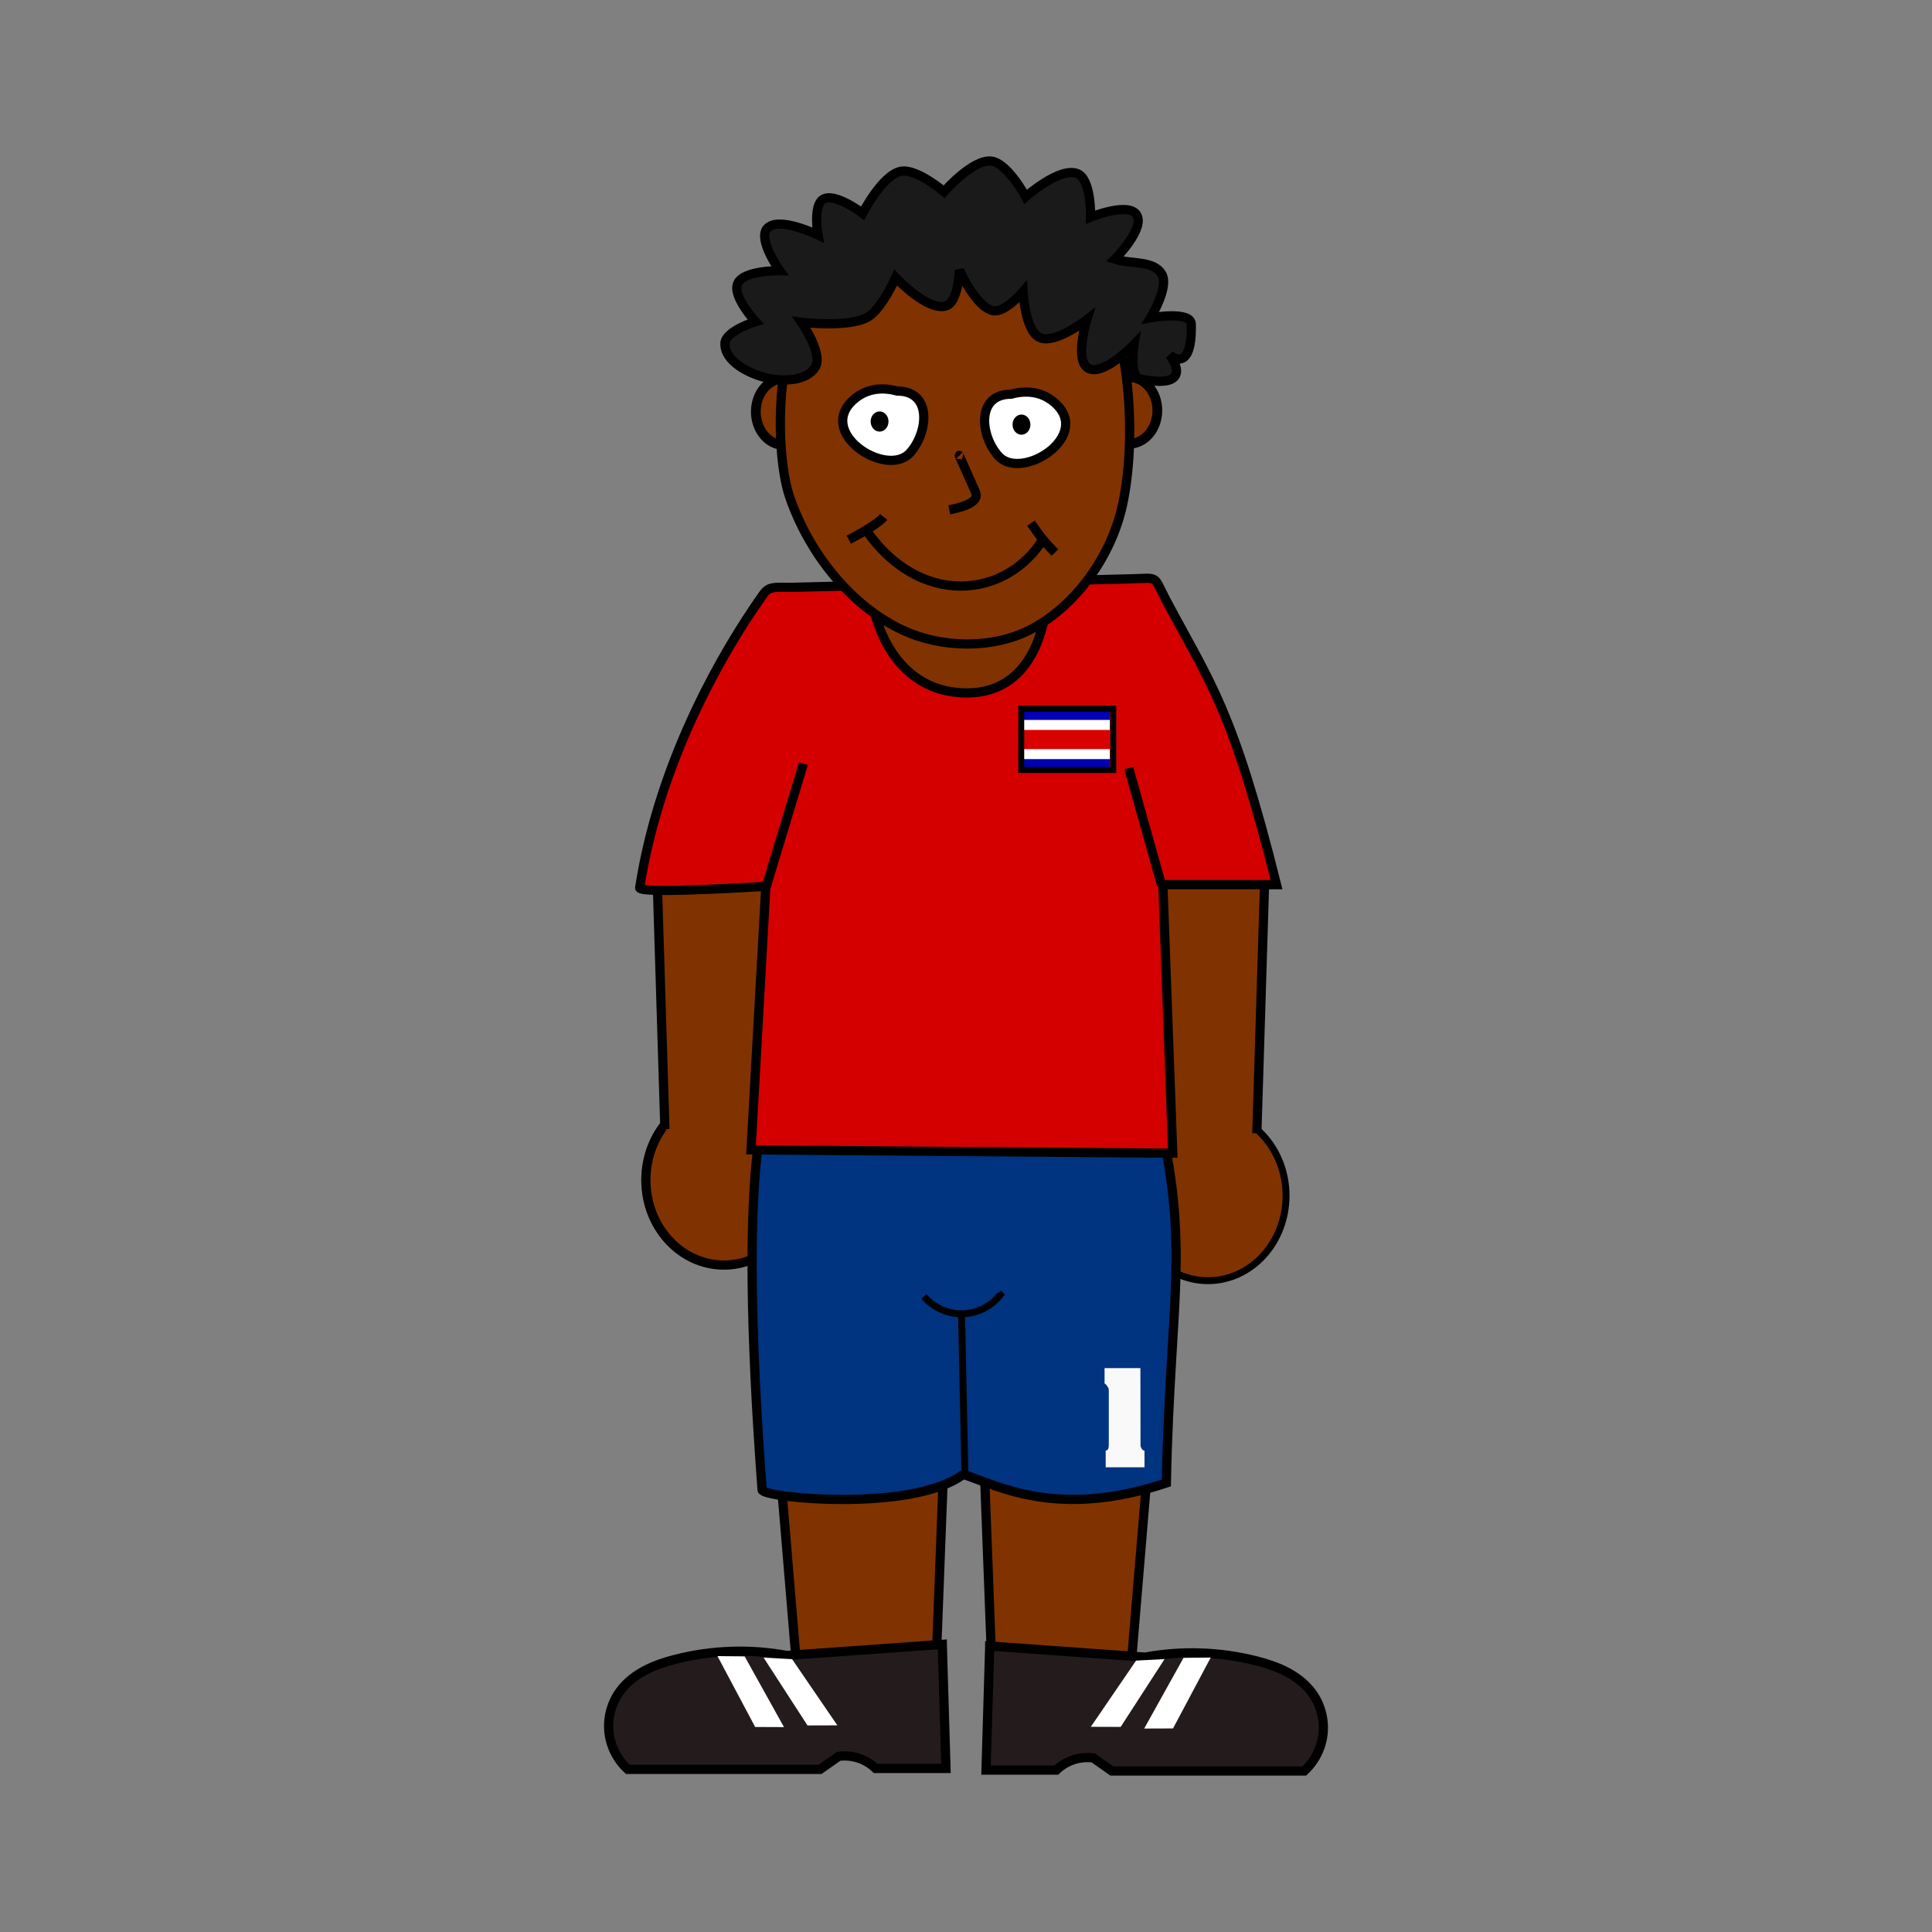<svg:svg xmlns:dc="http://purl.org/dc/elements/1.1/" xmlns:ns1="http://sodipodi.sourceforge.net/DTD/sodipodi-0.dtd" xmlns:ns2="http://www.inkscape.org/namespaces/inkscape" xmlns:ns4="http://creativecommons.org/ns#" xmlns:rdf="http://www.w3.org/1999/02/22-rdf-syntax-ns#" xmlns:svg="http://www.w3.org/2000/svg" height="837.682" id="svg2" version="1.1" viewBox="-261.892 -67.799 837.682 837.682" width="837.682" ns1:docname="soccer_costa rica.svg" ns2:export-filename="C:\Users\Isenberg\Documents\CloudStation\Fu&#223;baller\soccer_costa rica.png" ns2:export-xdpi="114.73759" ns2:export-ydpi="114.73759" ns2:version="0.91 r13725">
  <svg:rect x="-261.892" y="-67.799" width="837.682" height="837.682" fill="#808080" stroke="none"/>
  <svg:defs id="defs4">
    <ns2:path-effect effect="spiro" id="path-effect4138" is_visible="true" />
    <ns2:path-effect effect="spiro" id="path-effect4192-6-2" is_visible="true" />
    <ns2:path-effect effect="spiro" id="path-effect4192-3-1" is_visible="true" />
    <ns2:path-effect effect="spiro" id="path-effect4192-2" is_visible="true" />
    <ns2:path-effect effect="spiro" id="path-effect4192-6" is_visible="true" />
    <ns2:path-effect effect="spiro" id="path-effect4192-3" is_visible="true" />
    <ns2:path-effect effect="spiro" id="path-effect4192" is_visible="true" />
    <ns2:path-effect effect="spiro" id="path-effect4188" is_visible="true" />
    <ns2:path-effect effect="spiro" id="path-effect4184" is_visible="true" />
    <ns2:path-effect effect="spiro" id="path-effect4176" is_visible="true" />
    <ns2:path-effect effect="spiro" id="path-effect4172" is_visible="true" />
    <ns2:path-effect effect="spiro" id="path-effect4162" is_visible="true" />
    <ns2:path-effect effect="spiro" id="path-effect4158" is_visible="true" />
    <ns2:path-effect effect="spiro" id="path-effect4157-7" is_visible="true" />
    <ns2:path-effect effect="spiro" id="path-effect4157" is_visible="true" />
    <ns2:path-effect effect="spiro" id="path-effect4180" is_visible="true" />
    <ns2:path-effect effect="spiro" id="path-effect4273" is_visible="true" />
    <ns2:path-effect effect="spiro" id="path-effect4269" is_visible="true" />
    <ns2:path-effect effect="spiro" id="path-effect4302" is_visible="true" />
    <ns2:path-effect effect="spiro" id="path-effect4306" is_visible="true" />
    <ns2:path-effect effect="spiro" id="path-effect4310" is_visible="true" />
    <ns2:path-effect effect="spiro" id="path-effect4302-2" is_visible="true" />
    <ns2:path-effect effect="spiro" id="path-effect4306-8" is_visible="true" />
    <ns2:path-effect effect="spiro" id="path-effect4310-6" is_visible="true" />
    <svg:clipPath id="band">
      <svg:circle cx="0" cy="0" id="circle53" r="735" />
    </svg:clipPath>
    <svg:clipPath id="gcut">
      <svg:path d="m -31.5,0 0,-70 63,0 0,70 z M 0,-47 l 0,12 31.5,0 0,-12 z" id="path11" ns2:connector-curvature="0" />
    </svg:clipPath>
  </svg:defs>
  <ns1:namedview bordercolor="#666666" borderopacity="1.0" fit-margin-bottom="0" fit-margin-left="0" fit-margin-right="0" fit-margin-top="0" id="base" pagecolor="#ffffff" showgrid="false" ns2:current-layer="layer1" ns2:cx="209.73841" ns2:cy="200.60159" ns2:document-units="px" ns2:pageopacity="0.0" ns2:pageshadow="2" ns2:window-height="961" ns2:window-maximized="1" ns2:window-width="1280" ns2:window-x="-8" ns2:window-y="-8" ns2:zoom="1.8101934" />
  <svg:g id="layer1" transform="translate(-168.989,-543.925)" ns2:groupmode="layer" ns2:label="Ebene 1">
    <svg:ellipse cx="396.571" cy="654.076" id="path4387-0" rx="12.334" ry="14.479" style="fill:#803300;fill-opacity:1;stroke:#000000;stroke-width:4.223;stroke-miterlimit:4;stroke-dasharray:none;stroke-opacity:1" />
    <svg:ellipse cx="247.143" cy="654.648" id="path4387-0-4" rx="12.334" ry="14.479" style="fill:#803300;fill-opacity:1;stroke:#000000;stroke-width:4.223;stroke-miterlimit:4;stroke-dasharray:none;stroke-opacity:1" />
    <svg:ellipse cx="220.982" cy="987.777" id="path4250" rx="33.851" ry="36.86" style="fill:#803300;fill-opacity:1;stroke:#000000;stroke-width:4;stroke-miterlimit:4;stroke-dasharray:none;stroke-opacity:1" />
    <svg:ellipse cx="430.857" cy="994.548" id="path4250-7" rx="33.851" ry="36.86" style="fill:#803300;fill-opacity:1;stroke:#000000;stroke-width:3;stroke-miterlimit:4;stroke-dasharray:none;stroke-opacity:1" />
    <svg:path d="m 245.03,978.815 1.01,-126.774 -54.043,4.041 3.398,109.667" id="path6385" style="fill:#803300;fill-opacity:1;fill-rule:evenodd;stroke:#000000;stroke-width:4;stroke-linecap:butt;stroke-linejoin:miter;stroke-miterlimit:4;stroke-dasharray:none;stroke-opacity:1" ns1:nodetypes="cccc" ns2:connector-curvature="0" />
    <svg:path d="m 402.406,980.58 -1.01,-126.774 54.043,4.041 -3.398,109.667" id="path6385-0" style="fill:#803300;fill-opacity:1;fill-rule:evenodd;stroke:#000000;stroke-width:4;stroke-linecap:butt;stroke-linejoin:miter;stroke-miterlimit:4;stroke-dasharray:none;stroke-opacity:1" ns1:nodetypes="cccc" ns2:connector-curvature="0" />
    <svg:path d="m 312.327,1214.866 4.582,-120.346 -73.329,-2.388 9.112,108.953" id="path6385-4" style="fill:#803300;fill-opacity:1;fill-rule:evenodd;stroke:#000000;stroke-width:4;stroke-linecap:butt;stroke-linejoin:miter;stroke-miterlimit:4;stroke-dasharray:none;stroke-opacity:1" ns1:nodetypes="cccc" ns2:connector-curvature="0" />
    <svg:path d="m 337.731,1214.202 -4.582,-120.346 73.329,-2.388 -9.112,108.953" id="path6385-4-8" style="fill:#803300;fill-opacity:1;fill-rule:evenodd;stroke:#000000;stroke-width:4;stroke-linecap:butt;stroke-linejoin:miter;stroke-miterlimit:4;stroke-dasharray:none;stroke-opacity:1" ns1:nodetypes="cccc" ns2:connector-curvature="0" />
    <svg:path d="m 240.54,949.992 c 61.163,0.772 109.827,-5.116 166.245,-1.504 17.425,67.211 7.74,86.487 6.018,170.645 -46.666,15.5 -72.162,1.633 -88.012,-3.761 -22.053,16.582 -86.913,10.206 -87.26,6.77 -11.127,-148.263 2.641,-165.748 3.009,-172.15 z" id="path4154" style="fill:#003380;fill-opacity:1;fill-rule:evenodd;stroke:#000000;stroke-width:4;stroke-linecap:butt;stroke-linejoin:miter;stroke-miterlimit:4;stroke-dasharray:none;stroke-opacity:1" ns1:nodetypes="cccccc" ns2:connector-curvature="0" />
    <svg:path d="m 235.323,737.74 c -11.82,17.083 -41.852,65.071 -50.875,123.303 -0.451,2.91 54.704,-0.635 54.704,-0.635 l -6.429,114.286 182.857,1.429 -4.286,-116.429 49.286,0 c -19.124,-76.564 -28.717,-87.281 -48.038,-123.624 -5.641,-10.725 -2.678,-9.287 -15.271,-8.971 l -147.478,3.702 c -10.661,-0.262 -9.718,0.086 -14.471,6.938 z" id="path6383" style="fill:#d40000;fill-opacity:1;fill-rule:evenodd;stroke:#000000;stroke-width:4;stroke-linecap:butt;stroke-linejoin:miter;stroke-miterlimit:4;stroke-dasharray:none;stroke-opacity:1" ns1:nodetypes="csccccccccc" ns2:connector-curvature="0" />
    <svg:path d="m 286.202,740.772 74.286,-1.429 c 0,0 -2.257,37.337 -34.286,37.22 -33.563,-0.123 -40,-35.792 -40,-35.792 z" id="path5606" style="fill:#803300;fill-opacity:1;fill-rule:evenodd;stroke:#000000;stroke-width:4;stroke-linecap:butt;stroke-linejoin:miter;stroke-miterlimit:4;stroke-dasharray:none;stroke-opacity:1" ns1:nodetypes="ccsc" ns2:connector-curvature="0" />
    <svg:path d="m 268.167,591.419 c -26.241,21.324 -25.423,80.036 -18.849,99.671 8.085,24.147 26.238,47.609 49.339,58.325 16.516,7.662 38.349,8.169 54.621,0 20.212,-10.148 35.753,-32.307 40.53,-54.413 7.13,-32.996 1.661,-82.206 -13.401,-101.442 -23.311,-29.773 -83.2,-25.74 -112.24,-2.141 z" id="path4140" style="fill:#803300;fill-rule:evenodd;stroke:#000000;stroke-width:4;stroke-linecap:butt;stroke-linejoin:miter;stroke-miterlimit:4;stroke-dasharray:none;stroke-opacity:1" ns1:nodetypes="asaassa" ns2:connector-curvature="0" />
    <svg:path d="m 221.428,624.973 c 0.229,-5.411 13.258,-9.391 13.258,-9.391 0,0 -10.22,-11.006 -7.734,-16.573 2.589,-5.798 18.23,-5.524 18.23,-5.524 0,0 -9.617,-13.376 -5.524,-18.23 4.785,-5.675 22.097,2.762 22.097,2.762 0,0 -2.247,-12.773 2.21,-15.468 5.183,-3.135 17.125,6.077 17.125,6.077 0,0 8.519,-16.626 16.573,-18.23 6.786,-1.351 18.783,8.839 18.783,8.839 0,0 12.372,-14.183 20.44,-13.258 7.116,0.815 14.916,15.468 14.916,15.468 0,0 15.174,-13.422 22.65,-9.944 5.917,2.753 5.524,18.783 5.524,18.783 0,0 16.21,-6.633 19.887,-1.105 3.969,5.965 -9.391,19.335 -9.391,19.335 6.814,2.21 17.011,0.341 20.44,6.629 3.1,5.686 -4.972,18.783 -4.972,18.783 0,0 17.563,-3.201 17.678,2.762 0.428,22.339 -9.391,13.258 -9.391,13.258 0,0 12.204,15.536 -12.706,10.496 -4.956,-1.003 -2.762,-14.916 -2.762,-14.916 0,0 -13.477,14.009 -19.887,10.21 -6.021,-3.569 -0.552,-20.992 -0.552,-20.992 0,0 -13.822,10.779 -20.44,7.734 -6.403,-2.946 -7.182,-19.887 -7.182,-19.887 0,0 -7.703,9.022 -12.706,8.286 -7.628,-1.122 -14.916,-17.678 -14.916,-17.678 0,0 -0.405,13.527 -5.524,15.468 -7.86,2.981 -22.097,-12.153 -22.097,-12.153 0,0 -6.062,13.676 -12.153,17.125 -8.357,4.732 -28.726,2.21 -28.726,2.21 0,0 9.466,13.491 6.077,19.335 -3.688,6.359 -14.41,6.474 -21.545,4.706 -7.483,-1.854 -18.004,-7.213 -17.678,-14.916 z" id="path7474" style="fill:#1a1a1a;fill-rule:evenodd;stroke:#000000;stroke-width:4;stroke-linecap:butt;stroke-linejoin:miter;stroke-miterlimit:4;stroke-dasharray:none;stroke-opacity:1" ns1:nodetypes="acacacacacacacscacscscacacacacacaaa" ns2:connector-curvature="0" />
    <svg:path d="m 296.094,645.678 c -6.312,-1.749 -12.822,-1.162 -18.199,3.17 -17.894,14.414 13.403,34.735 23.61,23.773 7.918,-8.504 10.125,-26.943 -5.411,-26.943 z" id="path4864" style="fill:#ffffff;fill-rule:evenodd;stroke:#000000;stroke-width:4;stroke-linecap:butt;stroke-linejoin:miter;stroke-miterlimit:4;stroke-dasharray:none;stroke-opacity:1" ns2:connector-curvature="0" />
    <svg:ellipse cx="288.47" cy="658.885" id="path4866" rx="3.197" ry="3.698" style="fill:#000000;fill-opacity:1;stroke:#000000;stroke-width:1.346;stroke-miterlimit:4;stroke-dasharray:none;stroke-opacity:1" />
    <svg:path d="m 345.545,647.032 c 6.312,-1.749 12.822,-1.162 18.199,3.17 17.894,14.414 -13.403,34.735 -23.61,23.773 -7.918,-8.504 -10.125,-26.943 5.411,-26.943 z" id="path4874" style="fill:#ffffff;fill-rule:evenodd;stroke:#000000;stroke-width:4;stroke-linecap:butt;stroke-linejoin:miter;stroke-miterlimit:4;stroke-dasharray:none;stroke-opacity:1" ns2:connector-curvature="0" />
    <svg:ellipse cx="349.986" cy="660.239" id="ellipse4876" rx="3.197" ry="3.698" style="fill:#000000;fill-opacity:1;stroke:#000000;stroke-width:1.346;stroke-miterlimit:4;stroke-dasharray:none;stroke-opacity:1" />
    <svg:path d="m 318.685,697.197 c 8.971,-1.795 12.895,-4.298 11.35,-7.795 -6.967,-15.766 -7.3,-16.103 -6.967,-15.766" id="path4878" style="fill:none;fill-rule:evenodd;stroke:#000000;stroke-width:4;stroke-linecap:butt;stroke-linejoin:miter;stroke-miterlimit:4;stroke-dasharray:none;stroke-opacity:1" ns1:nodetypes="csc" ns2:connector-curvature="0" ns2:transform-center-x="5.2140812" ns2:transform-center-y="4.2192757" />
    <svg:g id="g4889" style="stroke-width:4;stroke-miterlimit:4;stroke-dasharray:none" transform="translate(163.95,173.996)">
      <svg:path d="m 111.17,536.139 c 11.862,-6.173 14.727,-9.3 15.16,-9.84" id="path4882" style="fill:none;fill-rule:evenodd;stroke:#000000;stroke-width:4;stroke-linecap:butt;stroke-linejoin:miter;stroke-miterlimit:4;stroke-dasharray:none;stroke-opacity:1" ns1:nodetypes="cc" ns2:connector-curvature="0" />
      <svg:path d="m 118.085,531.086 c 23.471,35.017 61.832,30.635 77.66,4.255" id="path4884" style="fill:none;fill-rule:evenodd;stroke:#000000;stroke-width:4;stroke-linecap:butt;stroke-linejoin:miter;stroke-miterlimit:4;stroke-dasharray:none;stroke-opacity:1" ns2:connector-curvature="0" />
      <svg:path d="m 190.16,528.958 c 4.812,7.047 5.93,8.057 10.372,12.766" id="path4886" style="fill:none;fill-rule:evenodd;stroke:#000000;stroke-width:4;stroke-linecap:butt;stroke-linejoin:miter;stroke-miterlimit:4;stroke-dasharray:none;stroke-opacity:1" ns1:nodetypes="cc" ns2:connector-curvature="0" />
    </svg:g>
    <svg:path d="m 325.497,1116.682 -1.504,-71.076" id="path4156" style="fill:none;fill-rule:evenodd;stroke:#000000;stroke-width:3;stroke-linecap:butt;stroke-linejoin:miter;stroke-miterlimit:4;stroke-dasharray:none;stroke-opacity:1" ns1:nodetypes="cc" ns2:connector-curvature="0" ns2:original-d="m 325.49745,1116.6817 -1.50449,-71.0765" ns2:path-effect="#path-effect4158" />
    <svg:path d="m 307.71,1038.241 c 4.202,4.98 10.794,7.846 17.302,7.522 6.127,-0.304 12.058,-3.412 15.797,-8.275 l -0.752,-0.752" id="path4160" style="fill:none;fill-rule:evenodd;stroke:#000000;stroke-width:3;stroke-linecap:butt;stroke-linejoin:miter;stroke-miterlimit:4;stroke-dasharray:none;stroke-opacity:1" ns1:nodetypes="cscc" ns2:connector-curvature="0" ns2:original-d="m 307.70961,1038.2412 c 0,0 11.01696,7.75 17.30155,7.5224 5.94045,-0.2151 15.79707,-8.2747 15.79707,-8.2747 l -0.75224,-0.7522" ns2:path-effect="#path-effect4162" />
    <svg:path d="m 315.65,1189.101 1.605,53.79 -30.488,0 c -1.62,-1.562 -3.514,-2.838 -5.57,-3.754 -3.264,-1.454 -6.936,-1.98 -10.477,-1.502 l -8.023,5.651 -83.418,0 c -4.619,-4.222 -7.595,-10.197 -8.181,-16.427 -0.586,-6.23 1.222,-12.656 4.972,-17.666 2.82,-3.768 6.654,-6.7 10.825,-8.879 4.171,-2.179 8.684,-3.636 13.245,-4.795 15.674,-3.985 32.211,-4.536 48.116,-1.605 l 67.395,-4.814 z" id="path4300" style="fill:#241c1c;fill-opacity:1;fill-rule:evenodd;stroke:#000000;stroke-width:4;stroke-linecap:butt;stroke-linejoin:miter;stroke-miterlimit:4;stroke-dasharray:none;stroke-opacity:1" ns1:nodetypes="cccscccaacc" ns2:connector-curvature="0" ns2:original-d="m 315.65033,1189.1014 1.60465,53.7903 -30.48819,0 c 0,0 -0.60452,0.4524 -5.56957,-3.7537 -3.26499,-2.7658 -10.47684,-1.502 -10.47684,-1.502 l -8.02321,5.6511 -83.41815,0 c 0,0 -8.48177,-23.969 -3.20928,-34.0928 4.26231,-8.1842 15.18874,-11.1687 24.06961,-13.6743 15.44465,-4.3575 48.11604,-1.6046 48.11604,-1.6046 z" ns2:path-effect="#path-effect4302" />
    <svg:path d="m 336.225,1189.816 -1.605,53.79 30.488,0 c 1.62,-1.562 3.514,-2.838 5.57,-3.754 3.264,-1.454 6.936,-1.98 10.477,-1.502 l 8.023,5.651 83.418,0 c 4.619,-4.222 7.595,-10.197 8.181,-16.427 0.586,-6.23 -1.222,-12.656 -4.972,-17.666 -2.82,-3.768 -6.654,-6.7 -10.825,-8.879 -4.171,-2.179 -8.684,-3.636 -13.245,-4.795 -15.674,-3.985 -32.211,-4.536 -48.116,-1.605 l -67.395,-4.814 z" id="path4300-8" style="fill:#241c1c;fill-opacity:1;fill-rule:evenodd;stroke:#000000;stroke-width:4;stroke-linecap:butt;stroke-linejoin:miter;stroke-miterlimit:4;stroke-dasharray:none;stroke-opacity:1" ns1:nodetypes="cccscccaacc" ns2:connector-curvature="0" ns2:original-d="m 336.22513,1189.8157 -1.60465,53.7903 30.48819,0 c 0,0 0.60452,0.4523 5.56957,-3.7537 3.26499,-2.7658 10.47684,-1.502 10.47684,-1.502 l 8.02321,5.6511 83.41815,0 c 0,0 8.48177,-23.969 3.20928,-34.0929 -4.26231,-8.1841 -15.18874,-11.1686 -24.06961,-13.6742 -15.44465,-4.3575 -48.11604,-1.6047 -48.11604,-1.6047 z" ns2:path-effect="#path-effect4302-2" />
    <svg:path d="M 410.759,860.051 396.484,809.185" id="path6498-6" style="fill:none;fill-rule:evenodd;stroke:#000000;stroke-width:4;stroke-linecap:butt;stroke-linejoin:miter;stroke-miterlimit:4;stroke-dasharray:none;stroke-opacity:1" ns1:nodetypes="cc" ns2:connector-curvature="0" />
    <svg:path d="m 399.688,1196.134 -19.628,28.703 12.941,0.043 19.033,-29.4 z" id="path4198" style="fill:#ffffff;fill-rule:evenodd;stroke:none;stroke-width:1px;stroke-linecap:butt;stroke-linejoin:miter;stroke-opacity:1" ns1:nodetypes="ccccc" ns2:connector-curvature="0" />
    <svg:path d="m 420.248,1194.945 -17.048,30.647 12.494,-0.046 16.349,-30.736 z" id="path4198-0" style="fill:#ffffff;fill-rule:evenodd;stroke:none;stroke-width:1px;stroke-linecap:butt;stroke-linejoin:miter;stroke-opacity:1" ns1:nodetypes="ccccc" ns2:connector-curvature="0" />
    <svg:path d="m 250.531,1195.506 19.628,28.703 -12.941,0.043 -19.033,-29.4 z" id="path4198-2" style="fill:#ffffff;fill-rule:evenodd;stroke:none;stroke-width:1px;stroke-linecap:butt;stroke-linejoin:miter;stroke-opacity:1" ns1:nodetypes="ccccc" ns2:connector-curvature="0" />
    <svg:path d="m 229.971,1194.317 17.048,30.647 -12.494,-0.046 -16.349,-30.736 z" id="path4198-0-9" style="fill:#ffffff;fill-rule:evenodd;stroke:none;stroke-width:1px;stroke-linecap:butt;stroke-linejoin:miter;stroke-opacity:1" ns1:nodetypes="ccccc" ns2:connector-curvature="0" />
    <svg:path d="m 384.82,782.435 0,-0.062 m -0.031,0.064 3.7e-4,-0.066 m -0.023,0.066 0,-0.067" id="path1258" style="fill:none;stroke:#000000;stroke-width:0.001" ns2:connector-curvature="0" />
    <svg:path d="m 239.152,861.123 16.296,-53.897" id="path6498" style="fill:none;fill-rule:evenodd;stroke:#000000;stroke-width:4;stroke-linecap:butt;stroke-linejoin:miter;stroke-miterlimit:4;stroke-dasharray:none;stroke-opacity:1" ns1:nodetypes="cc" ns2:connector-curvature="0" />
    <svg:g id="g4136" transform="matrix(0.051,0,0,0.051,350.361,784.301)">
      <svg:rect height="496.06" id="rect551" style="fill:#0000b4;fill-rule:evenodd;stroke-width:1pt" width="744.09" x="0" y="0" />
      <svg:rect height="333.07" id="rect552" style="fill:#ffffff;fill-rule:evenodd;stroke-width:1pt" width="744.09" x="0" y="77.953" />
      <svg:rect height="162.99" id="rect554" style="fill:#d90000;fill-rule:evenodd;stroke-width:1pt" width="744.09" x="0" y="162.99" />
    </svg:g>
    <svg:rect height="26.581" id="rect7500" style="opacity:1;fill:none;fill-opacity:1;stroke:#000000;stroke-width:2.586;stroke-miterlimit:4;stroke-dasharray:none;stroke-opacity:1" width="39.914" x="349.879" y="783.397" />
    <svg:g id="text4214" style="font-style:normal;font-weight:normal;font-size:56.65px;line-height:125%;font-family:sans-serif;letter-spacing:0px;word-spacing:0px;fill:#000000;fill-opacity:1;stroke:none;stroke-width:1px;stroke-linecap:butt;stroke-linejoin:miter;stroke-opacity:1">
      <svg:path d="m 401.608,1102.71 q 0,0.432 0.162,0.863 0.162,0.378 0.486,0.917 0.378,0.485 1.079,0.647 l 0,7.176 -16.833,0 0,-7.176 q 0.701,-0.162 1.025,-0.701 0.324,-0.593 0.324,-1.726 l 0,-23.739 q 0,-0.593 -0.162,-0.971 -0.162,-0.378 -0.593,-0.971 -0.378,-0.647 -1.079,-1.079 l 0,-6.636 15.538,0 0.054,33.397 z" id="path4202" style="font-style:normal;font-variant:normal;font-weight:100;font-stretch:normal;font-family:AcmeFont;-inkscape-font-specification:'AcmeFont Thin';fill:#f9f9f9" />
    </svg:g>
  </svg:g>
</svg:svg>